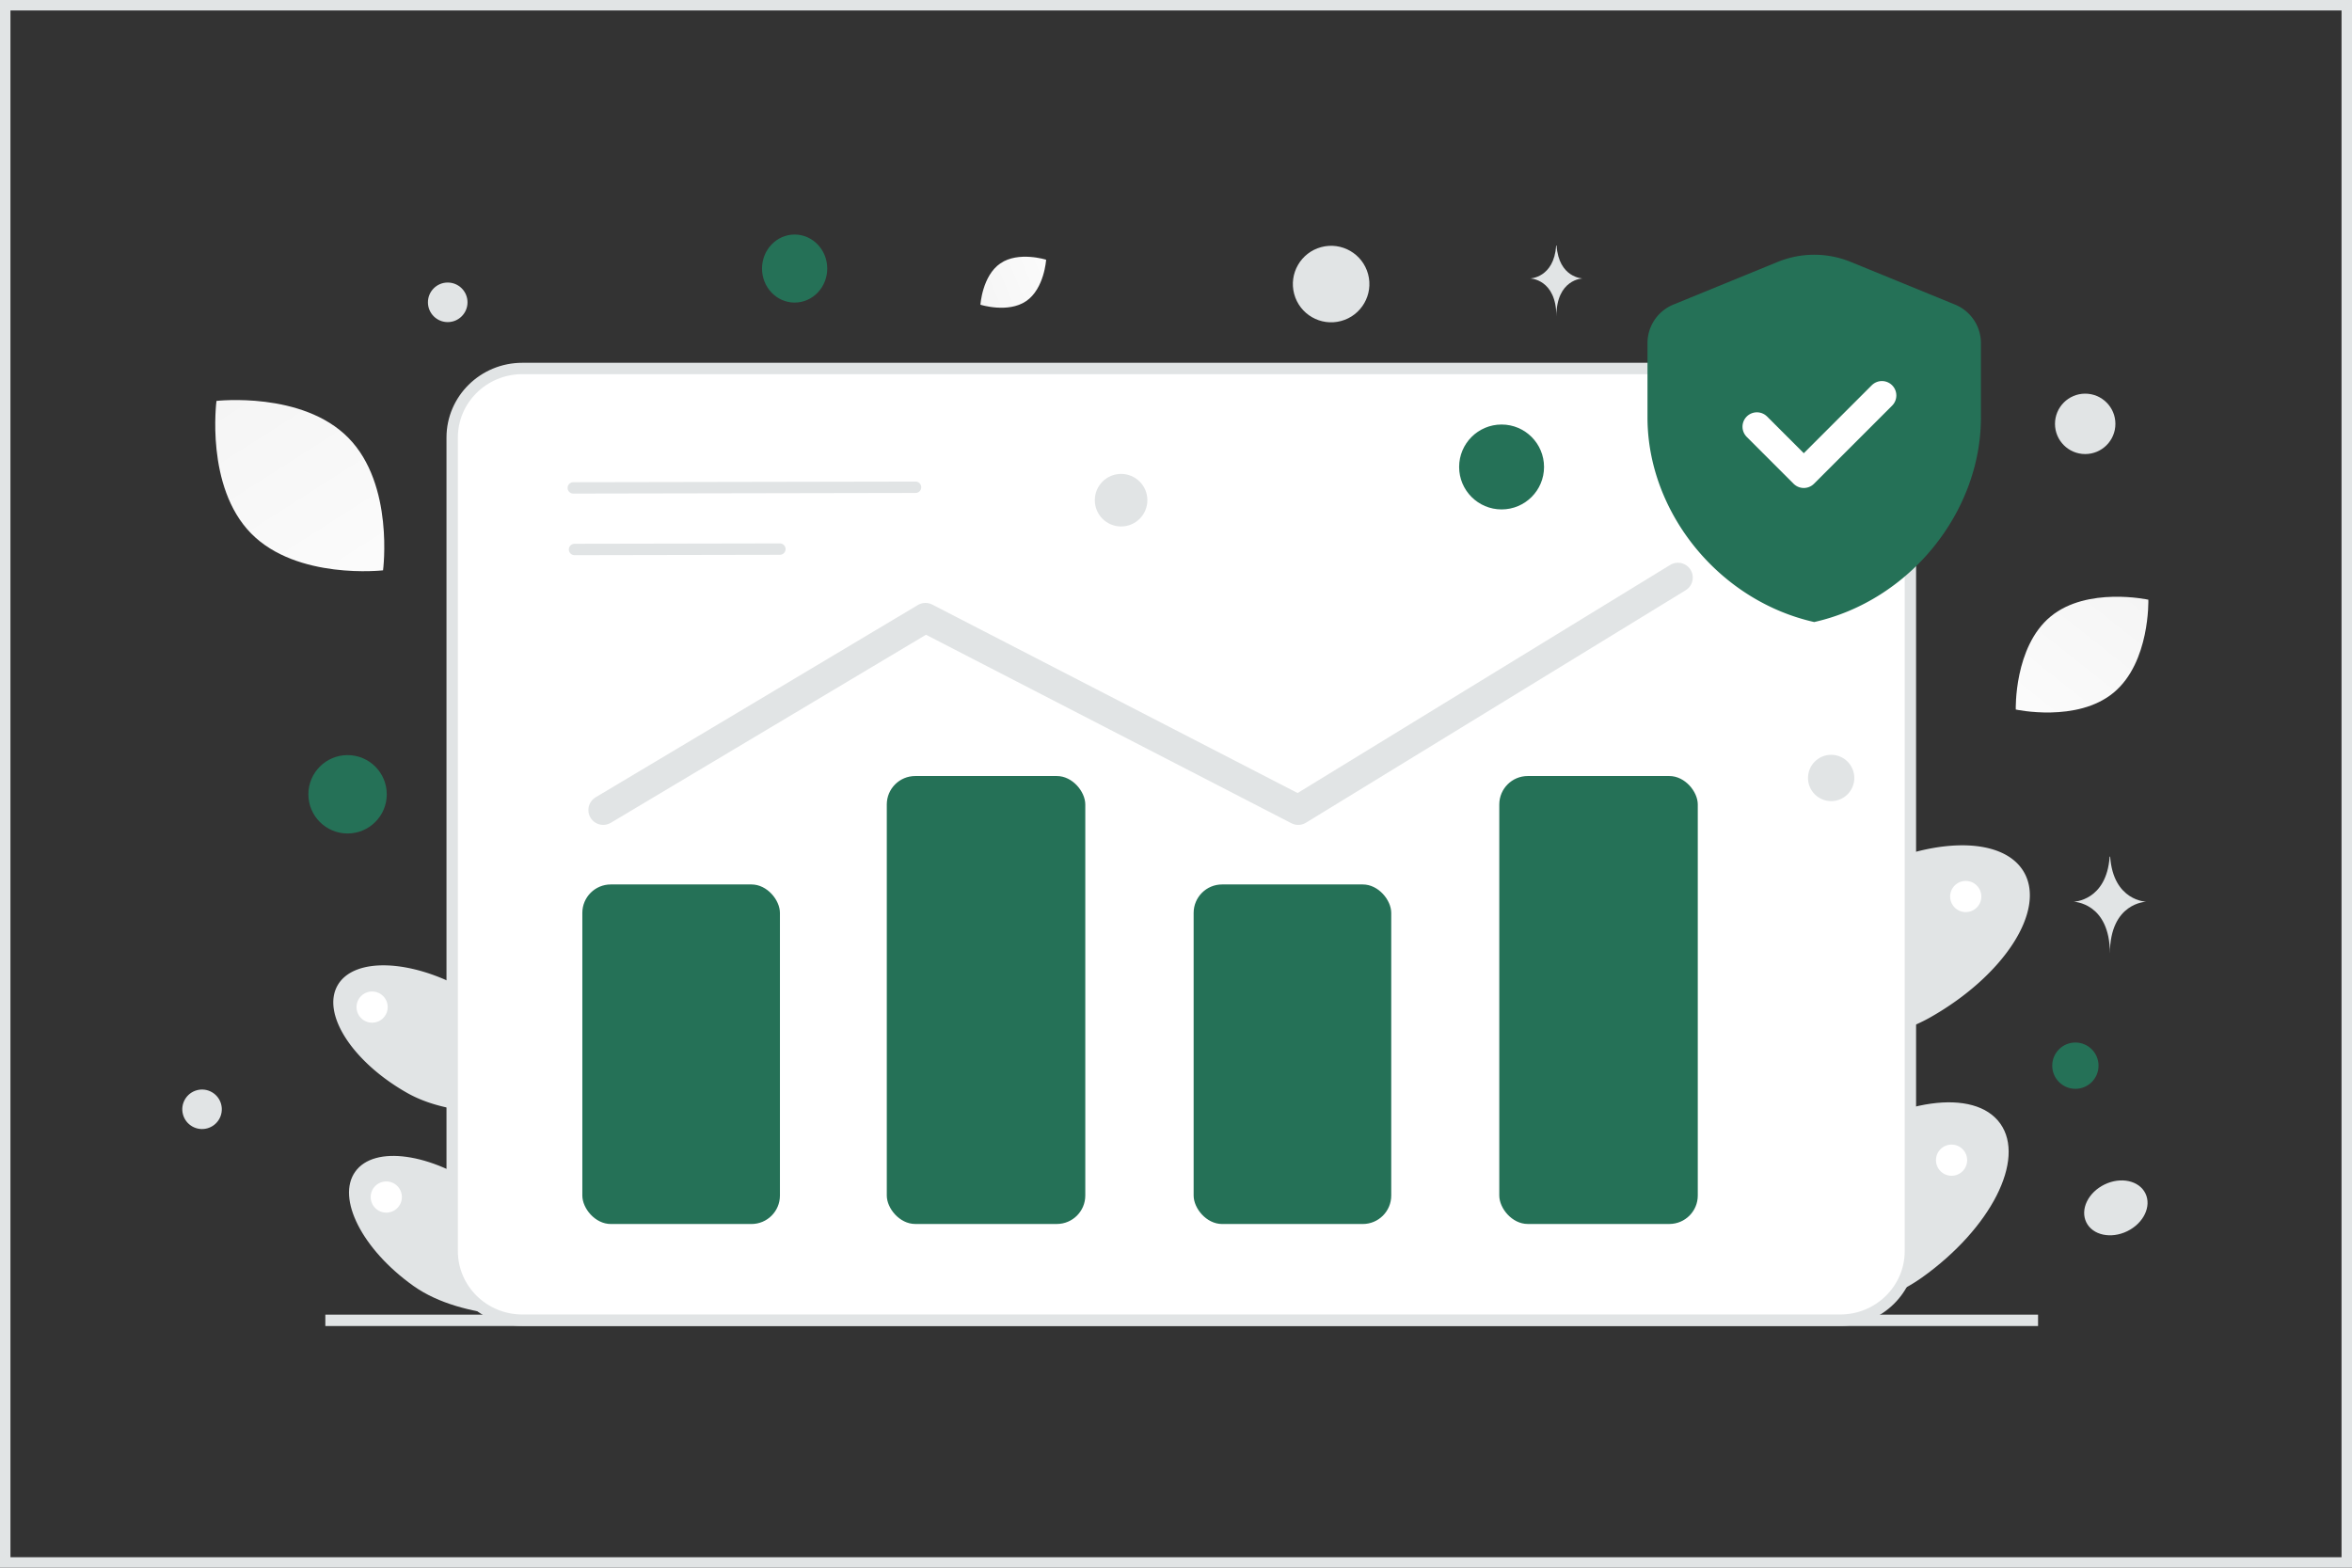 <svg width="900" height="600" viewBox="0 0 900 600" fill="none" xmlns="http://www.w3.org/2000/svg"><rect x="0" y="0" width="900" height="600" fill="#333333" stroke="none"/><path fill="transparent" d="M2 2h896v596H2z"/><path d="M172.819 333.883c4.212 23.632 28.738 44.415 28.738 44.415s20.107-28.751 15.896-52.382c-4.228-23.636-17.623-41.011-29.952-38.804-12.325 2.192-18.893 23.14-14.682 46.771zm54.001 41.051c-16.44 17.484-18.466 49.561-18.466 49.561s35.058-1.013 51.502-18.513c16.444-17.5 22.376-38.618 13.242-47.191-9.118-8.568-29.838-1.341-46.278 16.143zm-19.645 121.071c-.74 4.101-1.032 6.974-1.109 7.705-.005.083-.022.147-.015.183l-.004.016s.016.004.02-.012l.116.014c.38-.017 1.516-.054 3.233-.157 9.184-.593 34.859-3.455 48.473-17.397 16.767-17.175 23.085-38.207 14.129-46.936-8.951-8.745-29.804-1.912-46.571 15.262-7.504 7.697-12.185 18.351-15.042 27.805a115.879 115.879 0 0 0-3.23 13.517zm-51.363-77.706c20.887 11.824 52.538 6.212 52.538 6.212s-9.309-33.835-30.196-45.659c-20.888-11.824-42.813-12.58-48.988-1.695-6.18 10.901 5.758 29.318 26.646 41.142z" fill="#E1E4E5"/><path d="M158.158 492.127c19.537 13.936 51.595 11.641 51.595 11.641s-5.738-34.618-25.275-48.554-41.275-16.98-48.546-6.781c-7.271 10.199 2.673 29.754 22.226 43.694z" fill="#E1E4E5"/><path d="M197.419 368.591c.114.338 9.362 32.996 6.182 116.049-.23 6.081-.537 12.447-.912 19.069l.403.023 2.959.161.005-.016.016.005.115.014c.38-.018 1.516-.055 3.233-.158.425-7.444.752-14.522.989-21.266 3.008-82.536-6.13-114.397-6.534-115.819l-6.456 1.938zm518.244-93.05c-5.68 31.871-38.757 59.901-38.757 59.901s-27.117-38.775-21.438-70.646c5.702-31.877 23.767-55.309 40.395-52.332 16.622 2.955 25.48 31.206 19.8 63.077zm-72.828 55.363c22.171 23.58 24.905 66.841 24.905 66.841s-47.282-1.366-69.459-24.968c-22.177-23.601-30.177-52.083-17.859-63.643 12.297-11.556 40.241-1.81 62.413 21.77zm26.494 163.283c.999 5.53 1.393 9.405 1.495 10.39.008.113.031.199.021.248l.006.021s-.022.006-.028-.015l-.156.018c-.512-.023-2.044-.073-4.359-.212-12.386-.8-47.014-4.66-65.374-23.462-22.612-23.163-31.133-51.528-19.055-63.3 12.071-11.794 40.196-2.58 62.808 20.583 10.121 10.38 16.433 24.749 20.286 37.499a155.923 155.923 0 0 1 4.356 18.23zM738.6 389.388c-28.17 15.946-70.855 8.378-70.855 8.378s12.554-45.631 40.724-61.578c28.17-15.946 57.739-16.967 66.067-2.286 8.334 14.701-7.766 39.539-35.936 55.486z" fill="#E1E4E5"/><path d="M735.437 488.957c-26.348 18.794-69.583 15.699-69.583 15.699s7.738-46.688 34.086-65.482c26.349-18.795 55.667-22.9 65.473-9.145 9.806 13.755-3.606 40.127-29.976 58.928z" fill="#E1E4E5"/><path d="M682.488 322.35c-.154.455-12.626 44.5-8.338 156.51.311 8.2.725 16.786 1.231 25.716l-.544.031-3.991.218-.006-.022-.022.006-.156.019c-.512-.024-2.044-.073-4.359-.212a1315.065 1315.065 0 0 1-1.334-28.68c-4.056-111.313 8.267-154.283 8.812-156.2l8.707 2.614z" fill="#E1E4E5"/><path stroke="#E1E4E5" stroke-width="4.355" d="M124.491 505.334h655.378"/><path d="M704.158 505.27H199.893c-14.865 0-26.865-11.871-26.865-26.442V167.469c0-14.572 12-26.443 26.865-26.443h504.265c14.864 0 26.864 11.871 26.864 26.443v311.359c0 14.571-12 26.442-26.864 26.442z" fill="#fff" stroke="#E1E4E5" stroke-width="4.355"/><path d="m298.432 210.155-78.585.145m130.497-23.811-130.975.241" stroke="#E1E4E5" stroke-width="4.355" stroke-linecap="round" stroke-linejoin="round"/><rect x="222.832" y="338.506" width="75.61" height="129.955" rx="10.888" fill="#257157"/><rect x="339.333" y="297.009" width="75.954" height="171.44" rx="10.888" fill="#257157"/><rect x="456.75" y="338.506" width="75.61" height="129.955" rx="10.888" fill="#257157"/><rect x="573.707" y="297.009" width="75.954" height="171.44" rx="10.888" fill="#257157"/><path d="m230.827 310.03 123.305-73.589 142.633 73.589 145.3-88.975" stroke="#E1E4E5" stroke-width="11.36" stroke-linecap="round" stroke-linejoin="round"/><path fill-rule="evenodd" clip-rule="evenodd" d="M758.009 159.778c0 36.213-27.217 70.072-63.796 78.294-36.579-8.222-63.796-42.081-63.796-78.294v-28.445a15.941 15.941 0 0 1 9.912-14.76l39.873-16.316a36.977 36.977 0 0 1 28.022 0l39.873 16.316a15.95 15.95 0 0 1 9.912 14.76v28.445z" fill="#257157"/><path d="m720.13 151.349-29.904 29.905-17.943-17.943" stroke="#fff" stroke-width="11.024" stroke-linecap="round" stroke-linejoin="round"/><path d="M808.781 265.101c-14.005 11.606-37.439 6.454-37.439 6.454s-.714-23.97 13.302-35.567c14.004-11.607 37.428-6.463 37.428-6.463s.713 23.969-13.291 35.576z" fill="url(#a)"/><path d="M392.677 115.238c6.942-4.754 7.628-15.831 7.628-15.831s-10.57-3.363-17.509 1.397c-6.941 4.754-7.63 15.825-7.63 15.825s10.57 3.362 17.511-1.391z" fill="url(#b)"/><path d="M96.08 204.153c17.592 17.907 50.492 14.131 50.492 14.131s4.353-32.808-13.256-50.703c-17.594-17.906-50.477-14.142-50.477-14.142s-4.353 32.808 13.24 50.714z" fill="url(#c)"/><circle cx="794.153" cy="407.865" r="8.861" transform="rotate(180 794.153 407.865)" fill="#257157"/><ellipse cx="304.067" cy="102.783" rx="12.478" ry="13.021" transform="rotate(180 304.067 102.783)" fill="#257157"/><circle r="15" transform="matrix(-1 0 0 1 133 304)" fill="#257157"/><circle r="16.246" transform="matrix(-1 0 0 1 574.586 178.723)" fill="#257157"/><circle r="8.861" transform="matrix(-1 0 0 1 700.699 297.748)" fill="#E1E4E5"/><circle r="5.968" transform="matrix(-1 0 0 1 142.387 385.442)" fill="#fff"/><circle r="5.968" transform="matrix(-1 0 0 1 147.814 458.141)" fill="#fff"/><circle r="5.968" transform="matrix(-1 0 0 1 752.196 343.124)" fill="#fff"/><circle r="5.968" transform="matrix(-1 0 0 1 746.773 444.035)" fill="#fff"/><circle r="7.572" transform="matrix(-1 0 0 1 171.322 115.705)" fill="#E1E4E5"/><circle r="11.558" transform="matrix(-1 0 0 1 797.908 162.221)" fill="#E1E4E5"/><circle r="7.56" transform="scale(1 -1) rotate(-75 -237.99 -262.658)" fill="#E1E4E5"/><circle r="10.057" transform="matrix(-1 0 0 1 428.99 191.437)" fill="#E1E4E5"/><ellipse rx="7.736" ry="6.189" transform="matrix(-1 0 0 1 666.173 393.876)" fill="#fff"/><ellipse rx="12.592" ry="9.941" transform="scale(-1 1) rotate(26.006 -1405.77 -1521.908)" fill="#E1E4E5"/><circle r="14.641" transform="scale(1 -1) rotate(-75 183.84 -386.265)" fill="#E1E4E5"/><path d="M807.261 327.874h.203c1.198 16.98 13.826 17.242 13.826 17.242s-13.925.271-13.925 19.892c0-19.621-13.925-19.892-13.925-19.892s12.623-.262 13.821-17.242zM595.479 93.955h.146c.864 12.426 9.971 12.617 9.971 12.617s-10.042.199-10.042 14.556c0-14.357-10.042-14.556-10.042-14.556s9.103-.191 9.967-12.617z" fill="#E1E4E5"/><path stroke="#E1E4E5" stroke-width="4" d="M2 2h896v596H2z"/><defs><linearGradient id="a" x1="753.665" y1="304" x2="860.078" y2="169.688" gradientUnits="userSpaceOnUse"><stop stop-color="#fff"/><stop offset="1" stop-color="#EEE"/></linearGradient><linearGradient id="b" x1="416.98" y1="95.668" x2="343.725" y2="125.929" gradientUnits="userSpaceOnUse"><stop stop-color="#fff"/><stop offset="1" stop-color="#EEE"/></linearGradient><linearGradient id="c" x1="166.274" y1="265.318" x2="39.084" y2="65.936" gradientUnits="userSpaceOnUse"><stop stop-color="#fff"/><stop offset="1" stop-color="#EEE"/></linearGradient></defs></svg>